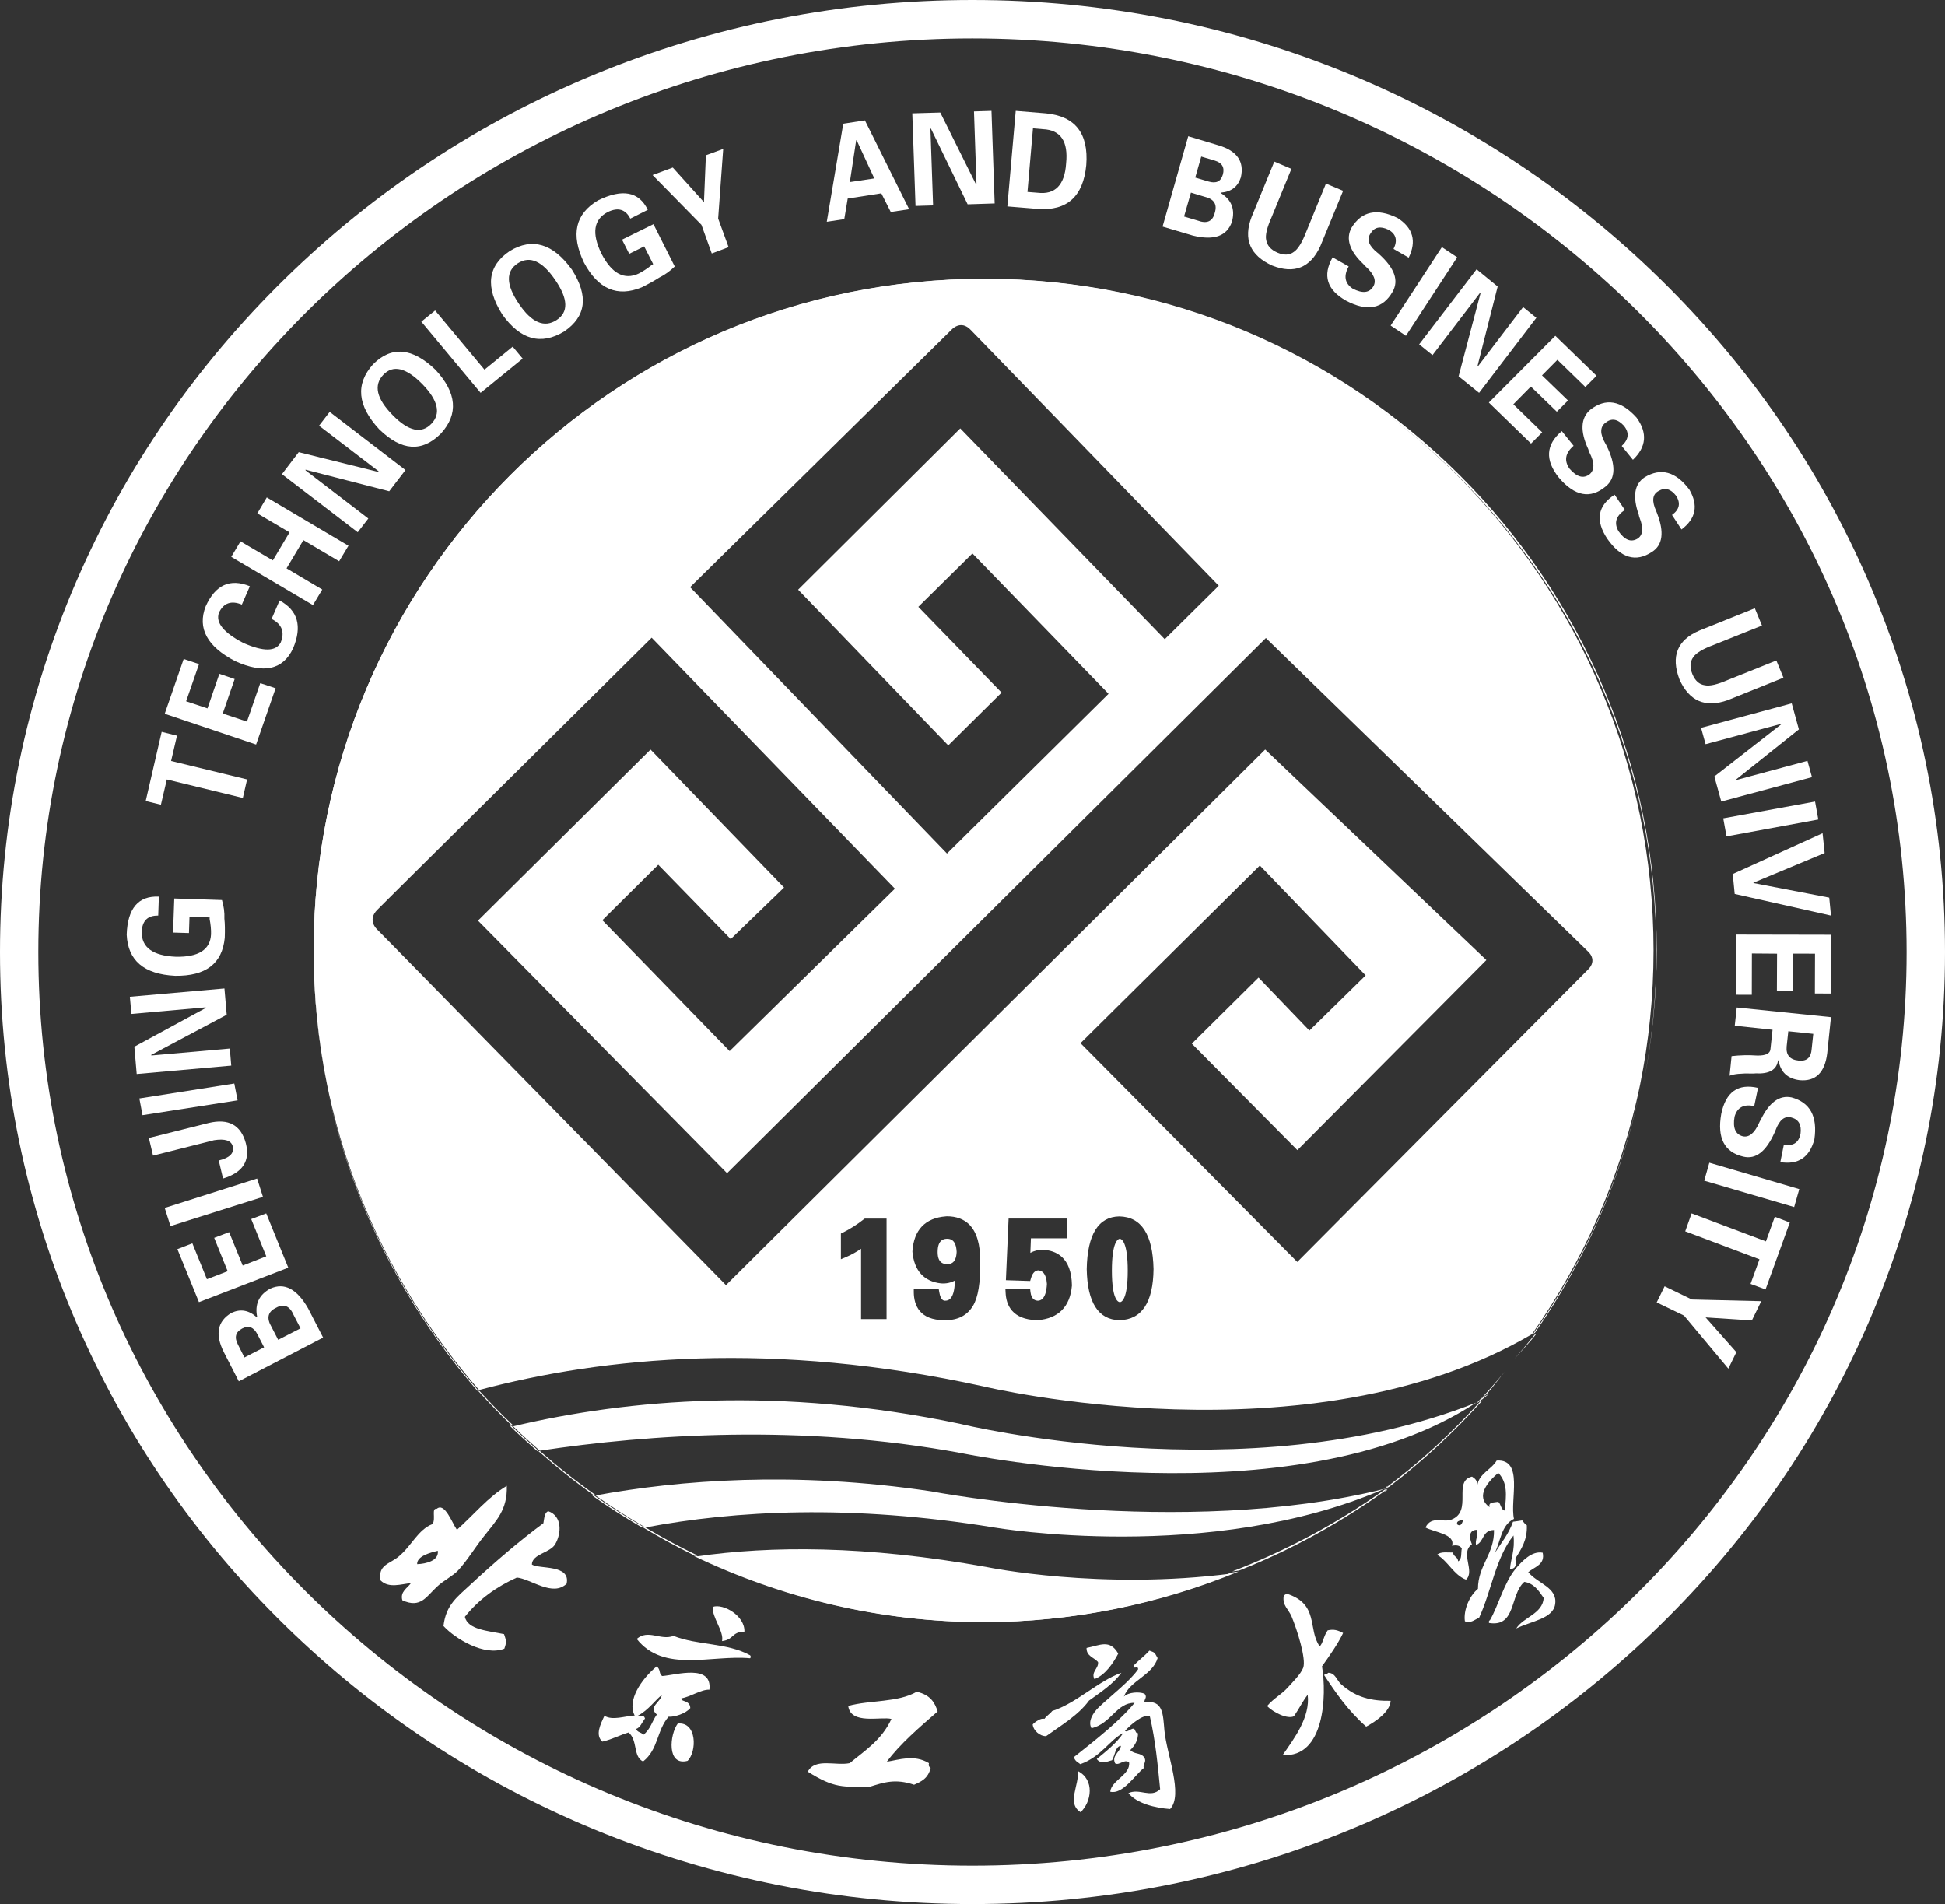 <svg width="614" height="601" xmlns="http://www.w3.org/2000/svg" xmlns:xlink="http://www.w3.org/1999/xlink" overflow="hidden">
	<rect width="100%" height="100%" fill="#333333" stroke="none"/>
	<defs>
		<clipPath id="clip0">
			<rect x="509" y="688" width="614" height="601"/>
		</clipPath>
	</defs>
	<g clip-path="url(#clip0)" transform="translate(-509 -688)">
		<path d="M815.965 1289C774.566 1289 734.378 1281.03 696.542 1265.4 659.977 1250.25 627.152 1228.61 598.947 1201.02 570.766 1173.45 548.617 1141.3 533.132 1105.53 517.099 1068.45 509 1029.04 509 988.512 509 947.934 517.111 908.545 533.132 871.462 548.617 835.699 570.766 803.563 598.947 775.98 627.152 748.373 659.977 726.735 696.542 711.588 734.378 695.942 774.566 688 815.965 688 857.423 688 897.61 695.942 935.446 711.588 971.988 726.735 1004.82 748.373 1033.02 775.98 1061.22 803.563 1083.35 835.699 1098.83 871.462 1114.84 908.545 1123 947.934 1123 988.512 1123 1029.04 1114.84 1068.45 1098.83 1105.53 1083.35 1141.3 1061.22 1173.45 1033.02 1201.02 1004.82 1228.61 971.988 1250.25 935.446 1265.4 897.599 1281.03 857.423 1289 815.965 1289L815.965 1289ZM815.965 700.139C653.397 700.139 521.102 829.482 521.102 988.512 521.102 1147.53 653.409 1276.87 815.965 1276.87 978.567 1276.87 1110.88 1147.53 1110.88 988.512 1110.86 829.482 978.567 700.139 815.965 700.139L815.965 700.139Z" fill="#FFFFFF" fill-rule="evenodd"/>
		<path d="M852.002 1208.16C856.239 1207.34 859.326 1205.29 862.001 1209.95 860.488 1212.84 857.901 1216.77 854.476 1218 853.339 1215.68 855.901 1214.61 855.626 1212.62 854.389 1211.14 851.927 1210.81 852.002 1208.16Z" fill="#FFFFFF" fill-rule="evenodd"/>
		<path d="M863.792 1223.52C865.215 1222.11 868.602 1221.91 870.314 1222.62 871.339 1223.86 870.049 1224.36 870.314 1225.36 876.257 1224.42 876.112 1229.13 876.583 1234.23 877.306 1241.83 882.61 1254.51 878.379 1259 873.762 1258.67 867.831 1257.26 865.215 1253.97 868.795 1252.35 872.231 1255.68 875.232 1252.74 874.473 1245.15 873.798 1237.56 871.953 1229.6 869.591 1229.23 866.191 1232.12 864.154 1234.33 864.817 1235.07 866.42 1233.12 867.119 1233.79 867.457 1234.36 867.65 1235.27 868.241 1235.06 868.277 1237.12 867.397 1238.86 865.805 1240.4 867.059 1241.84 869.084 1241.07 870.266 1242.79 871.037 1244.17 869.723 1244.84 870.049 1246.08 867.168 1248.41 863.37 1254.51 859.477 1253.53 859.838 1249.9 865.986 1248.21 865.419 1244.23 863.744 1243.15 862.285 1245.42 861.008 1244.58 859.85 1242.14 862.611 1241.04 862.852 1239.08 861.128 1239.09 860.923 1242.27 860.055 1243.6 858.235 1244.17 856.354 1244.84 855.221 1243.22 857.873 1241.04 861.526 1238.22 863.599 1235.01 859.332 1237.15 856.644 1242.5 850.037 1244.85 849.35 1244.23 848.458 1244.09 848 1242.63 855.088 1237.02 862.611 1231.1 867.168 1225.49 861.441 1225.41 859.802 1232.05 853.57 1233.51 852.34 1231.45 853.991 1228.69 855.848 1226.9 859.669 1223.27 865.842 1218.54 868.289 1214.87 868.168 1213.45 866.963 1215.19 866.818 1213.77 868.361 1212.12 870.422 1210.64 871.833 1209 873.4 1209.61 873.376 1209.33 874.437 1211.37 872.834 1216.81 865.673 1218.46 863.792 1223.52Z" fill="#FFFFFF" fill-rule="evenodd"/>
		<path d="M863 1216C860.343 1219.64 856.652 1221.97 852.781 1224.78 849.379 1229.45 843.8 1232.7 839.244 1236 837.368 1236.09 835.204 1234.34 835 1232.31 835.758 1231.51 837.513 1230.22 838.727 1230.53 839.328 1229.62 840.506 1228.95 841.143 1228.07 848.633 1225.71 855.811 1218.53 863 1216Z" fill="#FFFFFF" fill-rule="evenodd"/>
		<path d="M849.226 1247C854.673 1249.76 853.541 1256.76 850.13 1260 845.587 1257.19 849.817 1251.26 849.226 1247Z" fill="#FFFFFF" fill-rule="evenodd"/>
		<path d="M925.588 1207.63C926.591 1206.96 926.833 1204.35 928.135 1202.6 930.06 1202.2 931.213 1202.49 933 1203.44 931.432 1206.76 928.793 1210.54 926.337 1213.96 927.882 1223.13 927.167 1242.92 913.922 1241.97 917.565 1236.74 922.672 1230.02 921.818 1222.94 920.055 1225.28 919.386 1226.91 917.473 1229.74 915.409 1230.71 911.063 1228.58 909 1226.51 911.063 1224.08 913.599 1222.79 915.398 1220.8 916.85 1219.18 919.628 1216.49 920.412 1214.4 921.392 1211.64 918.544 1202.58 916.735 1198.23 915.778 1195.95 913.818 1194.76 914.233 1191.86 914.464 1191.25 914.879 1191.39 915.109 1191 925.53 1194.27 921.761 1202.19 925.588 1207.63Z" fill="#FFFFFF" fill-rule="evenodd"/>
		<path d="M927 1216.73C927.395 1216.32 927.945 1216.47 928.304 1216 930.6 1216.04 930.995 1218.44 932.394 1219.65 937.177 1223.9 942.081 1224.94 948 1224.85 947.845 1228.38 942.966 1231.58 940.275 1233 934.594 1227.99 930.719 1222.39 927 1216.73Z" fill="#FFFFFF" fill-rule="evenodd"/>
		<path d="M979.049 1200.27C978.922 1199.81 979.049 1199.52 979.359 1199.38 982.066 1194.68 983.77 1187.56 987.525 1183.07 989.344 1180.93 992.523 1177.4 996.001 1178.09 996.818 1181.92 993.387 1182.53 991.44 1184.24 994.435 1187.87 1000.75 1189.05 999.928 1194.37 999.271 1198.91 992.534 1199.66 987.651 1202 989.978 1198.36 995.92 1197.45 996.323 1192.38 994.757 1190.07 993.202 1187.76 990.196 1187.3 985.567 1191.34 987.697 1201.68 979.049 1200.27Z" fill="#FFFFFF" fill-rule="evenodd"/>
		<path d="M975.348 1156.89C975.371 1155.13 974.497 1154.65 973.681 1154.09 967.471 1155.52 974.078 1165.06 967.098 1167.67 964.57 1168.62 960.829 1166.31 959 1170.14 961.785 1171.64 968.578 1172.23 967.366 1175.9 968.834 1175.6 969.895 1175.83 970.454 1176.74 970.163 1178.17 970.582 1180.16 969.3 1180.82 969.207 1179.32 967.867 1179.47 967.669 1178.03 966.236 1178.09 963.789 1177.61 962.67 1178.75 966.154 1180.81 967.926 1185.12 971.782 1186.6 974.765 1183.93 969.778 1178.09 973.658 1175.44 972.912 1173.65 972.435 1170.99 975.126 1170.87 975.767 1173 974.625 1173.79 974.94 1175.66 977.62 1174.69 976.781 1170.98 980.626 1170.93 980.778 1178.57 975.581 1182.02 975.558 1189.5 972.854 1191.69 970.943 1196.24 971.433 1199.72 973.006 1200.62 974.707 1199.14 975.942 1198.59 979.834 1190.15 981.127 1179.71 986.779 1172.66 987.303 1177.31 985.87 1180.1 985.683 1183.24 987.536 1183.2 987.792 1181.89 987.338 1179.96 989.237 1177 991.194 1174.03 990.985 1169.43 990.355 1169.09 989.994 1168.43 989.528 1167.89 988.549 1168.06 987.582 1168.19 986.615 1168.31 985.31 1172.16 982.852 1175.06 980.789 1178.31 982.735 1174.62 982.805 1169.4 986.93 1167.41 985.578 1161.44 990.122 1148.46 981.465 1149.02 979.776 1151.92 975.884 1153.1 975.348 1156.89ZM968.997 1169.14C968.671 1167.84 970.209 1168.06 970.92 1167.57 970.699 1168.5 970.209 1170.1 968.997 1169.14ZM984.005 1164.78C982.817 1164.6 982.828 1162.7 981.966 1162.03 980.638 1162.28 978.727 1162.06 979.24 1163.72 974.497 1160.37 978.878 1155.5 981.978 1152.92 984.949 1156.03 984.541 1159.99 984.005 1164.78Z" fill="#FFFFFF" fill-rule="evenodd"/>
		<path d="M743.996 1203.01C739.906 1203.07 740.749 1205.52 736.931 1206 737.625 1202.96 733.61 1198.32 734.031 1195.19 737.34 1194.08 744.194 1198 743.996 1203.01Z" fill="#FFFFFF" fill-rule="evenodd"/>
		<path d="M745.774 1211.42C733.5 1210.28 718.544 1216.14 710 1205.31 713.67 1202.15 717.448 1205.9 721.619 1204.36 729.293 1207.4 738.505 1206.46 745.81 1210.49 746.108 1210.91 746.025 1211.21 745.774 1211.42Z" fill="#FFFFFF" fill-rule="evenodd"/>
		<path d="M720.048 1229.88C721.828 1230.03 725.507 1228.9 726.91 1227.14 726.78 1224.47 723.714 1225.26 724.115 1224.06 726.874 1223.64 730.352 1221.22 732.946 1221.34 733.877 1213.13 722.512 1216.69 718.079 1217.03 716.9 1216.44 717.643 1214.88 716.263 1214 711.418 1218.06 706.878 1224.79 709.354 1229.5 706.148 1229.66 702.422 1231.15 699.805 1229.59 698.59 1232.18 696.786 1235.7 699.168 1237.74 702.445 1236.96 704.733 1235.62 707.444 1234.85 710.404 1237.44 708.765 1242.48 712.007 1244 716.865 1240.17 716.275 1234.21 720.048 1229.88ZM709.791 1233.75C711.158 1233.25 711.535 1231.87 712.608 1230.43 712.243 1229.08 711.087 1229.77 710.309 1229.58 713.705 1227.83 716.11 1224.29 717.902 1223.05 717.56 1225.28 713.528 1226.74 716.346 1229.19 714.836 1231.27 714.377 1233.81 712.054 1235.63 711.441 1234.64 710.333 1234.99 709.791 1233.75Z" fill="#FFFFFF" fill-rule="evenodd"/>
		<path d="M726.045 1243.8C719.394 1245.53 720.397 1235.47 722.949 1232.03 729.055 1231.41 729.018 1240.92 726.045 1243.8Z" fill="#FFFFFF" fill-rule="evenodd"/>
		<path d="M788.971 1244.07C792.792 1243.48 797.588 1241.69 802.265 1244.53 802.048 1245.21 802.265 1245.7 802.795 1246.01 802.011 1249.36 799.818 1250.34 797.565 1251.33 791.647 1249.33 788.068 1250.57 783.476 1252 775.004 1251.95 772.485 1252.53 764 1247.22 766.326 1242.77 772.846 1245.46 777.257 1244.52 782.042 1240.52 787.284 1237.32 790.418 1230.58 787.152 1229.72 777.498 1232.53 776.775 1226.47 783.705 1224.56 792.37 1225.46 798.396 1222 802.698 1222.94 804.145 1225.43 805 1228.22 799.396 1233.1 793.033 1238.54 788.971 1244.07Z" fill="#FFFFFF" fill-rule="evenodd"/>
		<path d="M655.751 1198.34C656.699 1202.41 662.929 1202.71 668.129 1203.8 668.721 1205.65 669.053 1206.15 668.212 1208.4 661.899 1210.85 652.755 1205.29 649 1201.23 649.805 1194.5 653.311 1192.1 657.481 1188.21 664.717 1181.49 673.009 1174.31 680.542 1168.79 680.826 1167.24 680.897 1165.29 682.117 1165 686.5 1166.53 686.286 1172.02 684.261 1175.43 682.603 1178.2 677.048 1178.45 676.905 1181.8 679.037 1183.37 689.247 1181.65 687.873 1187.89 683.455 1192.11 676.692 1186.41 672.18 1185.93 665.855 1188.79 660.205 1192.73 655.751 1198.34Z" fill="#FFFFFF" fill-rule="evenodd"/>
		<path d="M636.011 1193.11C635.233 1190.39 637.64 1189.26 638.714 1187.71 635.776 1187.93 631.763 1189.47 629.131 1186.83 628.246 1181.86 632.034 1181.69 634.89 1179.27 639.01 1175.86 640.839 1170.91 645.583 1169.01 646.622 1167.26 645.123 1163.96 646.87 1164.24 649.407 1162.12 651.673 1168.6 653.243 1170.86 658.483 1166.21 663.062 1160.54 668.987 1157 669.246 1164.56 665.682 1167.92 661.776 1172.91 659.026 1176.33 656.606 1180.44 653.644 1183.65 652.074 1185.38 649.053 1186.85 646.988 1188.79 643.612 1191.88 641.842 1195.78 636.011 1193.11ZM640.685 1181.71C643.494 1181.62 647.66 1180.59 647.2 1177.48 644.757 1178.09 640.591 1179.16 640.685 1181.71Z" fill="#FFFFFF" fill-rule="evenodd"/>
		<path d="M611 1110.2 584.382 1124 579.675 1114.82C576.828 1109.17 577.602 1105.05 582.058 1102.39 584.906 1101.07 587.539 1101.51 590.053 1103.78L590.184 1103.71C589.362 1099.69 590.744 1096.66 594.331 1094.73 598.787 1092.73 602.767 1094.84 606.282 1101.02L611 1110.2ZM590.268 1109.17C589.088 1106.9 587.504 1106.27 585.466 1107.32 583.393 1108.4 582.904 1110.07 584.084 1112.35L586.157 1116.47 592.365 1113.27 590.268 1109.17ZM601.754 1103.19C600.479 1100.18 598.608 1099.39 596.166 1100.77 593.532 1102.02 593.044 1104.02 594.712 1106.83L596.809 1110.9 603.863 1107.28 601.754 1103.19Z" fill="#FFFFFF" fill-rule="evenodd"/>
		<path d="M571.805 1099 565 1082.27 569.726 1080.44 574.318 1091.77 580.869 1089.24 576.614 1078.71 581.328 1076.91 585.618 1087.45 593.051 1084.54 588.301 1072.79 593.039 1071 600 1088.13 571.805 1099Z" fill="#FFFFFF" fill-rule="evenodd"/>
		<path d="M590.16 1060 592 1065.79 562.816 1075 561 1069.28 590.16 1060Z" fill="#FFFFFF" fill-rule="evenodd"/>
		<path d="M556 1047.2 574.874 1042.46C581.142 1040.97 585.04 1043.1 586.601 1048.86 588.023 1054.43 585.652 1058.1 579.407 1060L578.054 1054.31C581.512 1053.47 582.993 1051.98 582.472 1049.88 582.044 1048.02 580.055 1047.35 576.528 1047.91 576.32 1047.98 576.181 1048.02 576.065 1048.04L557.318 1052.77 556 1047.2Z" fill="#FFFFFF" fill-rule="evenodd"/>
		<path d="M582.958 1030 584 1035.32 553.994 1040 553 1034.72 582.958 1030Z" fill="#FFFFFF" fill-rule="evenodd"/>
		<path d="M580.568 1008.29 556.682 1021 556.849 1021.15 581.547 1018.96 582 1024.35 552.16 1027 551.42 1018.38 574.042 1006.1 573.863 1005.96 550.489 1008.04 550 1002.62 579.853 1000 580.568 1008.29Z" fill="#FFFFFF" fill-rule="evenodd"/>
		<path d="M568.652 982.518 563.635 982.367 564.017 971.608 579.07 972.095C579.655 974.036 579.918 975.988 579.834 977.998 580.014 979.532 580.038 981.565 579.954 984.017 579.153 992.162 573.933 996.136 564.292 995.996 554.471 995.509 549.382 991.198 549 983.029 549.275 974.71 552.68 970.724 559.155 971.015L558.952 977.01C555.595 976.941 553.874 978.661 553.743 982.181 553.683 987.05 557.267 989.676 564.495 989.989 571.639 990.14 575.378 987.793 575.617 982.913 575.665 981.461 575.51 979.776 575.128 977.87 575.247 977.975 575.247 977.882 575.163 977.591L568.82 977.371 568.652 982.518Z" fill="#FFFFFF" fill-rule="evenodd"/>
		<path d="M555 940.837 560.04 919 564.88 920.2 563.015 928.185 587 934.014 585.655 939.867 561.669 934.026 559.804 942 555 940.837Z" fill="#FFFFFF" fill-rule="evenodd"/>
		<path d="M561 913.291 566.989 896 571.824 897.626 567.755 909.345 574.497 911.593 578.251 900.688 583.074 902.338 579.308 913.219 586.95 915.766 591.153 903.629 596 905.243 589.841 923 561 913.291Z" fill="#FFFFFF" fill-rule="evenodd"/>
		<path d="M585.34 878.845C582.002 877.481 579.577 878.317 578.113 881.401 577.001 884.523 579.577 887.706 585.843 890.963 592.179 893.741 596.115 893.716 597.626 890.755 598.937 887.498 597.977 885.015 594.733 883.368L597.251 877.543C603.025 880.652 604.442 885.666 601.537 892.61 598.352 899.431 592.285 900.771 583.313 896.727 574.389 892.106 571.239 886.305 573.932 879.386 577.001 872.602 581.615 870.5 587.87 873.044L585.34 878.845Z" fill="#FFFFFF" fill-rule="evenodd"/>
		<path d="M607.787 879 582 863.769 584.917 858.878 595.126 864.885 600.399 856.029 590.225 850.046 593.214 845 619 860.255 616.059 865.158 604.774 858.486 599.454 867.401 610.728 874.085 607.787 879Z" fill="#FFFFFF" fill-rule="evenodd"/>
		<path d="M631.868 843.057 605.44 836.243 605.464 836.471 625.27 851.662 621.929 856 598 837.661 603.3 830.715 628.515 836.976 628.515 836.748 609.718 822.363 613.071 818 637 836.363 631.868 843.057Z" fill="#FFFFFF" fill-rule="evenodd"/>
		<path d="M628.711 823.496C621.812 816.053 621.161 809.224 626.772 802.984 632.603 797.141 639.213 797.718 646.519 804.763 653.187 811.99 653.791 818.663 648.226 824.795 642.267 830.806 635.762 830.373 628.711 823.496ZM632.975 819.035C637.97 824.145 642.07 825.023 645.195 821.741 648.284 818.53 647.286 814.334 642.291 809.212 637.203 804.042 633.091 803.068 630.001 806.302 626.876 809.609 627.863 813.865 632.975 819.035Z" fill="#FFFFFF" fill-rule="evenodd"/>
		<path d="M660.727 812 642 789.537 646.362 786 661.946 804.682 670.858 797.423 674 801.192 660.727 812Z" fill="#FFFFFF" fill-rule="evenodd"/>
		<path d="M667.562 787.256C662.136 778.65 662.907 771.97 669.889 767.25 677.04 762.895 683.612 764.867 689.557 773.121 694.85 781.445 694.042 787.902 687.121 792.621 679.801 797.071 673.278 795.275 667.562 787.256ZM672.795 783.875C676.823 789.839 680.814 791.553 684.685 789.041 688.496 786.587 688.375 782.384 684.347 776.467 680.247 770.409 676.317 768.636 672.494 771.09 668.611 773.602 668.72 777.852 672.795 783.875Z" fill="#FFFFFF" fill-rule="evenodd"/>
		<path d="M707.63 768.108 705.359 763.638 715.282 758.755 722 772.117C720.518 773.56 718.856 774.754 717.039 775.653 715.7 776.528 713.906 777.533 711.611 778.68 703.877 781.885 697.792 779.248 693.333 770.84 689.125 762.042 690.607 755.479 697.804 751.234 705.478 747.473 710.703 748.455 713.488 754.225L707.965 757.004C706.483 754.036 704.08 753.339 700.828 754.935 696.393 757.253 695.724 761.64 698.892 768.108 702.155 774.376 706.053 776.457 710.607 774.352 711.922 773.69 713.357 772.767 714.923 771.49 714.899 771.632 714.97 771.55 715.186 771.348L712.353 765.767 707.63 768.108Z" fill="#FFFFFF" fill-rule="evenodd"/>
		<path d="M730.425 758.951 715 743.244 721.381 740.875 731.223 751.808 731.833 737.002 737.299 735 735.704 756.973 739 766.01 733.686 768 730.425 758.951Z" fill="#FFFFFF" fill-rule="evenodd"/>
		<path d="M770 758 775.205 727.044 782.041 726 796 754.036 790.2 754.902 787.222 749.015 776.61 750.665 775.526 757.158 770 758ZM785.007 744.315 779.433 732.267 779.278 732.291 777.289 745.466 785.007 744.315Z" fill="#FFFFFF" fill-rule="evenodd"/>
		<path d="M814.471 752.488 802.848 728.529 802.727 728.681 803.564 752.837 798.019 753 797 723.78 805.833 723.524 817.128 746.225 817.261 746.085 816.473 723.174 821.993 723 823 752.209 814.471 752.488Z" fill="#FFFFFF" fill-rule="evenodd"/>
		<path d="M829.646 723 839.148 723.783C848.415 724.663 852.686 730.109 851.911 740.098 850.963 749.979 845.88 754.631 836.563 753.932L827 753.149 829.646 723ZM833.351 748.581 836.539 748.835C842.04 749.509 845.105 746.437 845.548 739.568 846.262 732.628 843.837 729.025 838.262 728.772L835.086 728.507 833.351 748.581Z" fill="#FFFFFF" fill-rule="evenodd"/>
		<path d="M876 759.514 884.102 731 893.669 733.872C899.497 735.597 901.863 738.976 900.721 743.975 899.786 746.917 897.697 748.536 894.443 748.796L894.419 748.962C897.789 751.065 898.955 754.102 897.905 757.99 896.324 762.551 892.204 763.981 885.556 762.35L876 759.514ZM887.045 757.6C889.999 758.699 891.799 757.907 892.469 755.213 893.346 752.471 892.238 750.77 889.191 750.072L884.956 748.796 882.786 756.335 887.045 757.6ZM890.553 745.298C892.931 745.984 894.408 745.298 895.031 743.1 895.654 740.855 894.823 739.39 892.446 738.669L888.21 737.417 886.318 744.046 890.553 745.298Z" fill="#FFFFFF" fill-rule="evenodd"/>
		<path d="M933 748.222 925.804 765.702C922.679 772.504 917.601 774.574 910.606 771.817 903.599 768.615 901.445 763.499 904.096 756.504L911.281 739 916.678 741.299 910.429 756.54C908.973 759.803 908.381 762.198 908.724 763.776 909.032 765.533 910.216 766.857 912.287 767.748 914.37 768.627 916.086 768.543 917.471 767.495 918.785 766.593 920.063 764.522 921.365 761.151L927.579 745.946 933 748.222Z" fill="#FFFFFF" fill-rule="evenodd"/>
		<path d="M948.917 766.565C950.256 763.888 949.727 761.83 947.284 760.497 944.722 759.272 942.831 759.677 941.633 761.711 940.341 763.603 941.128 765.613 943.888 767.814 943.982 767.838 944.182 768.04 944.464 768.314 949.245 772.668 950.643 776.558 948.599 780.116 945.509 785.493 940.634 786.433 933.95 782.923 927.865 779.485 926.455 774.928 929.686 769.23L934.761 772.097C933.081 775.095 933.539 777.463 936.029 779.104 939.143 780.71 941.304 780.484 942.561 778.355 943.559 776.582 942.772 774.548 940.176 772.168 939.8 771.871 939.554 771.609 939.448 771.407 935.007 767.207 933.75 763.329 935.677 759.843 938.86 754.656 943.689 753.633 950.15 756.786 955.048 759.891 956.247 764.091 953.698 769.325L948.917 766.565Z" fill="#FFFFFF" fill-rule="evenodd"/>
		<path d="M952.82 794 948 790.773 964.169 766 969 769.215 952.82 794Z" fill="#FFFFFF" fill-rule="evenodd"/>
		<path d="M969.45 806.779 976.398 780.466 976.165 780.502 961.208 800.093 957 796.695 975.127 773 981.784 778.438 975.419 803.525 975.663 803.49 989.816 784.932 994 788.317 975.92 812 969.45 806.779Z" fill="#FFFFFF" fill-rule="evenodd"/>
		<path d="M999.992 794 1013 806.617 1009.47 810.159 1000.65 801.579 995.779 806.487 1003.99 814.419 1000.46 817.95 992.259 810.018 986.733 815.608 995.839 824.458 992.318 828 979 815.066 999.992 794Z" fill="#FFFFFF" fill-rule="evenodd"/>
		<path d="M1020.95 828.748C1023.2 826.687 1023.42 824.552 1021.61 822.345 1019.64 820.223 1017.74 819.905 1015.87 821.393 1014.05 822.723 1014.01 824.93 1015.84 828.077 1015.89 828.15 1016.02 828.358 1016.2 828.748 1019.14 834.7 1019.06 838.981 1015.87 841.554 1011.03 845.578 1006.12 844.627 1001.12 838.773 996.686 833.224 996.969 828.333 1002.03 824.065L1005.76 828.699C1003.12 830.98 1002.7 833.358 1004.45 835.907 1006.76 838.59 1008.89 839.176 1010.84 837.663 1012.42 836.297 1012.39 834.004 1010.78 830.858 1010.55 830.382 1010.44 830.041 1010.4 829.797 1007.77 824.113 1007.97 819.966 1011 817.344 1015.88 813.539 1020.75 814.368 1025.65 819.82 1029.14 824.65 1028.74 829.089 1024.49 833.126L1020.95 828.748Z" fill="#FFFFFF" fill-rule="evenodd"/>
		<path d="M1036.83 850.536C1039.2 848.838 1039.63 846.801 1038.11 844.46 1036.39 842.247 1034.52 841.779 1032.55 842.996 1030.61 844.05 1030.4 846.169 1031.86 849.365 1031.9 849.447 1031.99 849.681 1032.13 850.055 1034.44 856.003 1033.89 860.065 1030.51 862.207 1025.41 865.591 1020.68 864.174 1016.39 858.051 1012.55 852.268 1013.34 847.632 1018.71 844.144L1021.94 848.955C1019.13 850.828 1018.44 853.064 1019.94 855.675 1021.94 858.52 1023.93 859.257 1026.01 857.981 1027.67 856.846 1027.87 854.715 1026.62 851.507 1026.47 851.039 1026.34 850.711 1026.34 850.489 1024.33 844.776 1024.92 840.819 1028.17 838.653 1033.3 835.539 1038.02 836.826 1042.29 842.505 1045.21 847.492 1044.39 851.695 1039.83 855.125L1036.83 850.536Z" fill="#FFFFFF" fill-rule="evenodd"/>
		<path d="M1072 901.917 1054.42 908.993C1047.35 911.506 1042.26 909.315 1039.18 902.442 1036.43 895.151 1038.49 890.042 1045.4 887.063L1062.97 880 1065.22 885.455 1049.92 891.59C1046.51 892.853 1044.41 894.127 1043.53 895.449 1042.48 896.914 1042.4 898.689 1043.27 900.798 1044.12 902.87 1045.44 904.049 1047.18 904.288 1048.74 904.633 1051.16 904.049 1054.44 902.632L1069.76 896.486 1072 901.917Z" fill="#FFFFFF" fill-rule="evenodd"/>
		<path d="M1050.19 933.077 1071.29 916.622 1071.08 916.516 1047.43 922.892 1046 917.735 1074.61 910 1076.87 918.227 1056.97 934.097 1057.15 934.191 1079.58 928.143 1081 933.3 1052.38 941 1050.19 933.077Z" fill="#FFFFFF" fill-rule="evenodd"/>
		<path d="M1054.03 952 1053 946.306 1081.98 941 1083 946.67 1054.03 952Z" fill="#FFFFFF" fill-rule="evenodd"/>
		<path d="M1084.35 951 1085 957.255 1062.52 966.631 1062.53 966.737 1086.45 971.336 1087 977 1056.61 970.166 1056 963.888 1084.35 951Z" fill="#FFFFFF" fill-rule="evenodd"/>
		<path d="M1087 983.06 1086.93 1001.6 1081.92 1001.58 1081.96 989.019 1075.01 989.006 1074.93 1000.67 1069.93 1000.64 1069.98 989.019 1062.04 988.958 1062.01 1002 1057 1001.98 1057.07 983 1087 983.06Z" fill="#FFFFFF" fill-rule="evenodd"/>
		<path d="M1056.63 1011.75 1057.26 1006 1087 1009.05 1085.81 1020.49C1085.05 1026.57 1082.15 1029.4 1077.11 1028.95 1073.25 1028.47 1071.06 1026.36 1070.45 1022.71L1070.29 1022.68C1069.88 1025.68 1067.51 1027.03 1063.22 1026.8 1062.77 1026.84 1062.43 1026.88 1062.21 1026.84 1058.63 1026.75 1056.25 1027.01 1055 1027.54L1055.63 1021.35C1058.32 1021.04 1061 1020.98 1063.78 1021.17 1066.4 1021.2 1067.8 1020.55 1067.9 1019.11L1068.56 1013.03 1056.63 1011.75ZM1073.53 1013.5 1073.01 1018.28C1072.75 1020.98 1073.99 1022.48 1076.78 1022.76 1079.38 1023.04 1080.72 1021.81 1080.9 1019.11L1081.41 1014.32 1073.53 1013.5Z" fill="#FFFFFF" fill-rule="evenodd"/>
		<path d="M1072.13 1049.32C1075.07 1049.82 1076.79 1048.72 1077.38 1045.94 1077.78 1043.07 1076.79 1041.34 1074.56 1040.75 1072.41 1040.12 1070.72 1041.45 1069.48 1044.81 1069.45 1044.9 1069.37 1045.12 1069.19 1045.5 1066.52 1051.48 1063.26 1054.02 1059.36 1053.09 1053.33 1051.7 1051.03 1047.17 1052.37 1039.59 1053.81 1032.65 1057.67 1029.92 1063.98 1031.38L1062.77 1037.14C1059.46 1036.41 1057.38 1037.57 1056.57 1040.48 1055.96 1043.98 1056.82 1046.06 1059.19 1046.67 1061.15 1047.08 1062.85 1045.7 1064.3 1042.46 1064.49 1041.99 1064.68 1041.7 1064.8 1041.52 1067.48 1035.95 1070.74 1033.58 1074.57 1034.39 1080.4 1035.99 1082.81 1040.36 1081.76 1047.64 1080.23 1053.34 1076.65 1055.71 1071.01 1054.82L1072.13 1049.32Z" fill="#FFFFFF" fill-rule="evenodd"/>
		<path d="M1047 1060.68 1048.61 1055 1077 1063.34 1075.38 1069 1047 1060.68Z" fill="#FFFFFF" fill-rule="evenodd"/>
		<path d="M1074 1073.87 1066.35 1095 1061.62 1093.25 1064.43 1085.48 1041 1076.66 1043.02 1071 1066.47 1079.83 1069.27 1072.07 1074 1073.87Z" fill="#FFFFFF" fill-rule="evenodd"/>
		<path d="M1043.08 1098.17 1065 1098.7 1062.03 1104.79 1047.43 1103.82 1057.14 1114.8 1054.61 1120 1040.61 1103.24 1032 1099.09 1034.5 1094 1043.08 1098.17Z" fill="#FFFFFF" fill-rule="evenodd"/>
		<path d="M696.481 1160C696.328 1160.03 696.164 1160.06 696 1160.09 700.993 1163.62 706.151 1166.92 711.461 1170 711.649 1169.97 711.812 1169.92 712 1169.89 706.679 1166.8 701.497 1163.52 696.481 1160Z" fill="#FFFFFF" fill-rule="evenodd"/>
		<path d="M670.39 1138C670.256 1138.04 670.122 1138.06 670 1138.09 672.74 1140.86 675.7 1143.38 678.574 1146 678.72 1145.98 678.854 1145.95 679 1145.93 676.102 1143.31 673.142 1140.75 670.39 1138Z" fill="#FFFFFF" fill-rule="evenodd"/>
		<path d="M612 1030C619.372 1066.66 636.225 1099.8 659.704 1127 659.81 1126.98 659.893 1126.94 660 1126.92 636.45 1099.77 619.479 1066.67 612 1030Z" fill="#FFFFFF" fill-rule="evenodd"/>
		<path d="M819.307 1199.49C786.859 1199.49 756.238 1192 728.747 1179 728.498 1179.04 728.249 1179.07 728 1179.11 755.68 1192.35 786.587 1200 819.354 1200 847.924 1200 875.13 1194.28 900 1184.05 899.276 1184.14 898.565 1184.25 897.854 1184.33 873.541 1194.01 847.083 1199.49 819.307 1199.49Z" fill="#FFFFFF" fill-rule="evenodd"/>
		<path d="M993.543 1108.68C1009.57 1085.7 1021.2 1059.42 1027 1031 1021.09 1059.58 1009.26 1085.95 993 1109 993.189 1108.89 993.366 1108.78 993.543 1108.68Z" fill="#FFFFFF" fill-rule="evenodd"/>
		<path d="M822.943 1170.15C822.943 1170.15 890.87 1181.81 946 1157.96 882.097 1173.92 802.868 1158.72 802.868 1158.72 759.775 1152.29 723.497 1155.17 697 1160.03 702.081 1163.64 707.328 1166.98 712.73 1170.13 740.9 1164.78 777.606 1162.73 822.943 1170.15Z" fill="#FFFFFF" fill-rule="evenodd"/>
		<path d="M862.494 1079C861.852 1079.07 860 1080.09 860 1089.08 860 1098.2 861.949 1099 862.543 1099 863.051 1099 865 1098.16 865 1089.08 865 1080.09 863.136 1079.07 862.494 1079Z" fill="#FFFFFF" fill-rule="evenodd"/>
		<path d="M808.151 1079C807.192 1079 805 1079.06 805 1083.2 805 1087 807.233 1087 808.178 1087 808.849 1086.99 810.863 1086.91 811 1083.14 810.822 1079.17 808.904 1079.06 808.151 1079Z" fill="#FFFFFF" fill-rule="evenodd"/>
		<path d="M812.331 1146.64C812.331 1146.64 917.456 1168.66 975 1130.73 902.518 1159.6 812.224 1137.46 812.224 1137.46L812.058 1137.42C755.238 1125.5 707.49 1129.57 671 1138.21 673.684 1140.9 676.569 1143.38 679.383 1145.91 713.808 1140.74 762.149 1137.37 812.331 1146.64Z" fill="#FFFFFF" fill-rule="evenodd"/>
		<path d="M820.759 1182.67C782.133 1175.68 752.076 1175.93 729 1179.25 756.473 1192.42 787.076 1200 819.503 1200 847.261 1200 873.703 1194.45 898 1184.64 856.518 1190.03 820.759 1182.67 820.759 1182.67Z" fill="#FFFFFF" fill-rule="evenodd"/>
		<path d="M819.965 776C702.894 776 608 870.893 608 987.983 608 1002.65 609.497 1016.97 612.336 1030.81 609.58 1017.16 608.107 1003.03 608.107 988.565 608.107 871.57 703.001 776.724 820.024 776.724 937.011 776.724 1031.88 871.57 1031.88 988.565 1031.88 1003.1 1030.4 1017.29 1027.62 1031 1030.48 1017.1 1032 1002.71 1032 987.971 1032 870.893 937.059 776 819.965 776Z" fill="#FFFFFF" fill-rule="evenodd"/>
		<path d="M819.524 776C702.718 776 608 870.903 608 987.969 608 1002.44 609.47 1016.57 612.221 1030.24 619.69 1066.75 636.668 1099.71 660.238 1126.75 699.588 1116.26 753.213 1111.04 819.477 1125.61 819.477 1125.61 922.28 1150.43 992.622 1109.11 1008.94 1085.85 1020.8 1059.26 1026.74 1030.43 1029.52 1016.72 1031 1002.5 1031 987.969 1030.99 870.903 936.294 776 819.524 776ZM809.304 792.162C809.304 792.162 812.256 788.68 815.505 792.209L893.743 872.887 876.694 889.762 812.138 823.214 760.955 874.135 808.355 923.274 825.179 906.613 798.906 879.554 815.979 862.691 858.945 906.993 807.952 957.416 726.845 873.339 809.304 792.162ZM788.876 1104.36 780.826 1104.36 780.826 1082.15C779.32 1083.2 777.672 1084.1 775.941 1084.84L774.459 1085.46 774.459 1077.35 775.04 1077.08C777.387 1075.9 779.616 1074.49 781.691 1072.85L781.987 1072.64 788.876 1072.64 788.876 1104.36ZM816.145 1100.19C814.319 1103.19 811.438 1104.7 807.502 1104.7L807.122 1104.7C799.297 1104.7 797.543 1099.96 797.472 1095.97L797.472 1094.86 805.344 1094.86 805.498 1095.74C805.949 1098.55 807.016 1098.55 807.336 1098.55 808.071 1098.55 808.592 1098.34 809.02 1097.87 809.672 1097.18 810.395 1095.68 810.442 1092.19 809.114 1092.91 807.668 1093.21 806.079 1093.09 800.684 1092.5 797.59 1089.07 797.045 1083.13L797.045 1083.01 797.045 1082.94C797.483 1076.2 801.112 1072.43 807.585 1071.94L807.905 1071.91C810.893 1071.91 813.288 1072.81 815.031 1074.56 817.354 1076.94 818.492 1080.84 818.433 1086.21 818.528 1092.88 817.793 1097.44 816.145 1100.19ZM836.537 1104.7 836.49 1104.7 836.443 1104.7C828.487 1104.55 826.602 1099.87 826.448 1095.97L826.388 1094.86 834.19 1094.86 834.297 1095.8C834.593 1098.12 835.696 1098.49 836.608 1098.55 837.32 1098.53 839.24 1098.3 839.489 1093.26 839.264 1089.69 837.853 1089.09 836.763 1088.97 836.027 1089.03 835.032 1089.41 834.439 1091.52L834.202 1092.33 826.543 1092.08 827.396 1072.62 845.856 1072.62 845.856 1078.87 834.439 1078.87 834.261 1083.45C835.399 1082.81 836.703 1082.47 838.138 1082.47 842.299 1082.65 847.255 1084.74 847.385 1093.75 846.828 1100.48 843.07 1104.2 836.537 1104.7ZM862.395 1104.7 862.36 1104.7 862.336 1104.7C855.732 1104.55 852.246 1099.13 852.057 1088.59 852.246 1077.64 855.732 1072.06 862.336 1071.95 869.319 1072.07 872.923 1077.64 873.149 1088.56 873.042 1099.13 869.414 1104.55 862.395 1104.7ZM1010.12 994.22 918.534 1086.32 850.089 1017.27 906.713 961.195 940.112 995.871 922.363 1013.28 906.298 996.561 885.242 1017.42 918.569 1051.04 978.217 991.035 908.397 924.569 738.18 1093.64 633.68 987.089 628.049 981.373C628.049 981.373 624.788 978.474 628.12 975.17L633.763 969.549 714.716 889.287 791.508 968.515 739.33 1019.77 699.161 978.462 716.803 960.957 739.673 984.427 756.509 968.147 714.361 924.581 659.894 978.592 738.523 1058.31 908.622 889.394 1010.19 988.218C1010.19 988.218 1013.64 990.975 1010.12 994.22Z" fill="#FFFFFF" fill-rule="evenodd"/>
		<path d="M978.237 1128.1C980.288 1125.84 982.044 1123.33 984 1121 981.726 1123.71 979.404 1126.4 977 1129 977.424 1128.71 977.825 1128.41 978.237 1128.1Z" fill="#FFFFFF" fill-rule="evenodd"/>
		<path d="M987 1117C989.325 1114.33 991.841 1111.8 994 1109 993.797 1109.1 993.607 1109.22 993.416 1109.31 991.358 1111.94 989.185 1114.47 987 1117Z" fill="#FFFFFF" fill-rule="evenodd"/>
		<path d="M660.306 1127C660.196 1127.02 660.11 1127.06 660 1127.08 663.438 1130.81 666.889 1134.53 670.608 1138 670.731 1137.98 670.865 1137.95 671 1137.92 667.268 1134.44 663.781 1130.74 660.306 1127Z" fill="#FFFFFF" fill-rule="evenodd"/>
		<path d="M987 1117C986.005 1118.35 985.01 1119.69 984 1121 985.01 1119.68 986.005 1118.35 987 1117Z" fill="#FFFFFF" fill-rule="evenodd"/>
		<path d="M679.416 1146C679.273 1146.02 679.143 1146.05 679 1146.07 684.588 1151.01 690.414 1155.66 696.513 1160 696.679 1159.96 696.834 1159.94 697 1159.91 690.877 1155.59 685.04 1150.94 679.416 1146Z" fill="#FFFFFF" fill-rule="evenodd"/>
		<path d="M946 1158C946.532 1157.76 947.052 1157.52 947.572 1157.28 958.232 1149.12 968.065 1140 977 1130 976.787 1130.08 976.575 1130.18 976.374 1130.25 967.155 1140.48 957.015 1149.75 946 1158Z" fill="#FFFFFF" fill-rule="evenodd"/>
		<path d="M976 1130C976.274 1129.92 976.548 1129.83 976.807 1129.77 977.523 1129.17 978.285 1128.6 979 1128 978.468 1128.29 977.949 1128.6 977.417 1128.88 976.944 1129.26 976.472 1129.62 976 1130Z" fill="#FFFFFF" fill-rule="evenodd"/>
		<path d="M977 1129C976.344 1129.69 975.672 1130.34 975 1131 975.418 1130.74 975.828 1130.49 976.237 1130.23 976.492 1129.82 976.746 1129.41 977 1129Z" fill="#FFFFFF" fill-rule="evenodd"/>
		<path d="M712.536 1170C712.35 1170.04 712.186 1170.08 712 1170.12 717.282 1173.33 722.692 1176.28 728.266 1179 728.51 1178.96 728.755 1178.93 729 1178.89 723.357 1176.17 717.877 1173.22 712.536 1170Z" fill="#FFFFFF" fill-rule="evenodd"/>
		<path d="M898 1184C898.722 1183.91 899.456 1183.8 900.179 1183.72 917.005 1177.07 932.641 1168.32 947 1158 946.699 1158.08 946.374 1158.14 946.073 1158.22 931.353 1168.65 915.26 1177.39 898 1184Z" fill="#FFFFFF" fill-rule="evenodd"/>
		<path d="M946 1158C946.177 1157.9 946.369 1157.82 946.546 1157.72 946.695 1157.48 946.851 1157.24 947 1157 946.688 1157.3 946.376 1157.6 946.057 1157.9 946.042 1157.93 946.021 1157.97 946 1158Z" fill="#FFFFFF" fill-rule="evenodd"/>
		<path d="M946.572 1158.7C946.714 1158.5 946.858 1158.2 947.001 1158 946.668 1158.3 946.285 1158.7 946 1159 946.143 1158.9 946.381 1158.8 946.572 1158.7Z" fill="#FFFFFF" fill-rule="evenodd"/>
	</g>
</svg>
